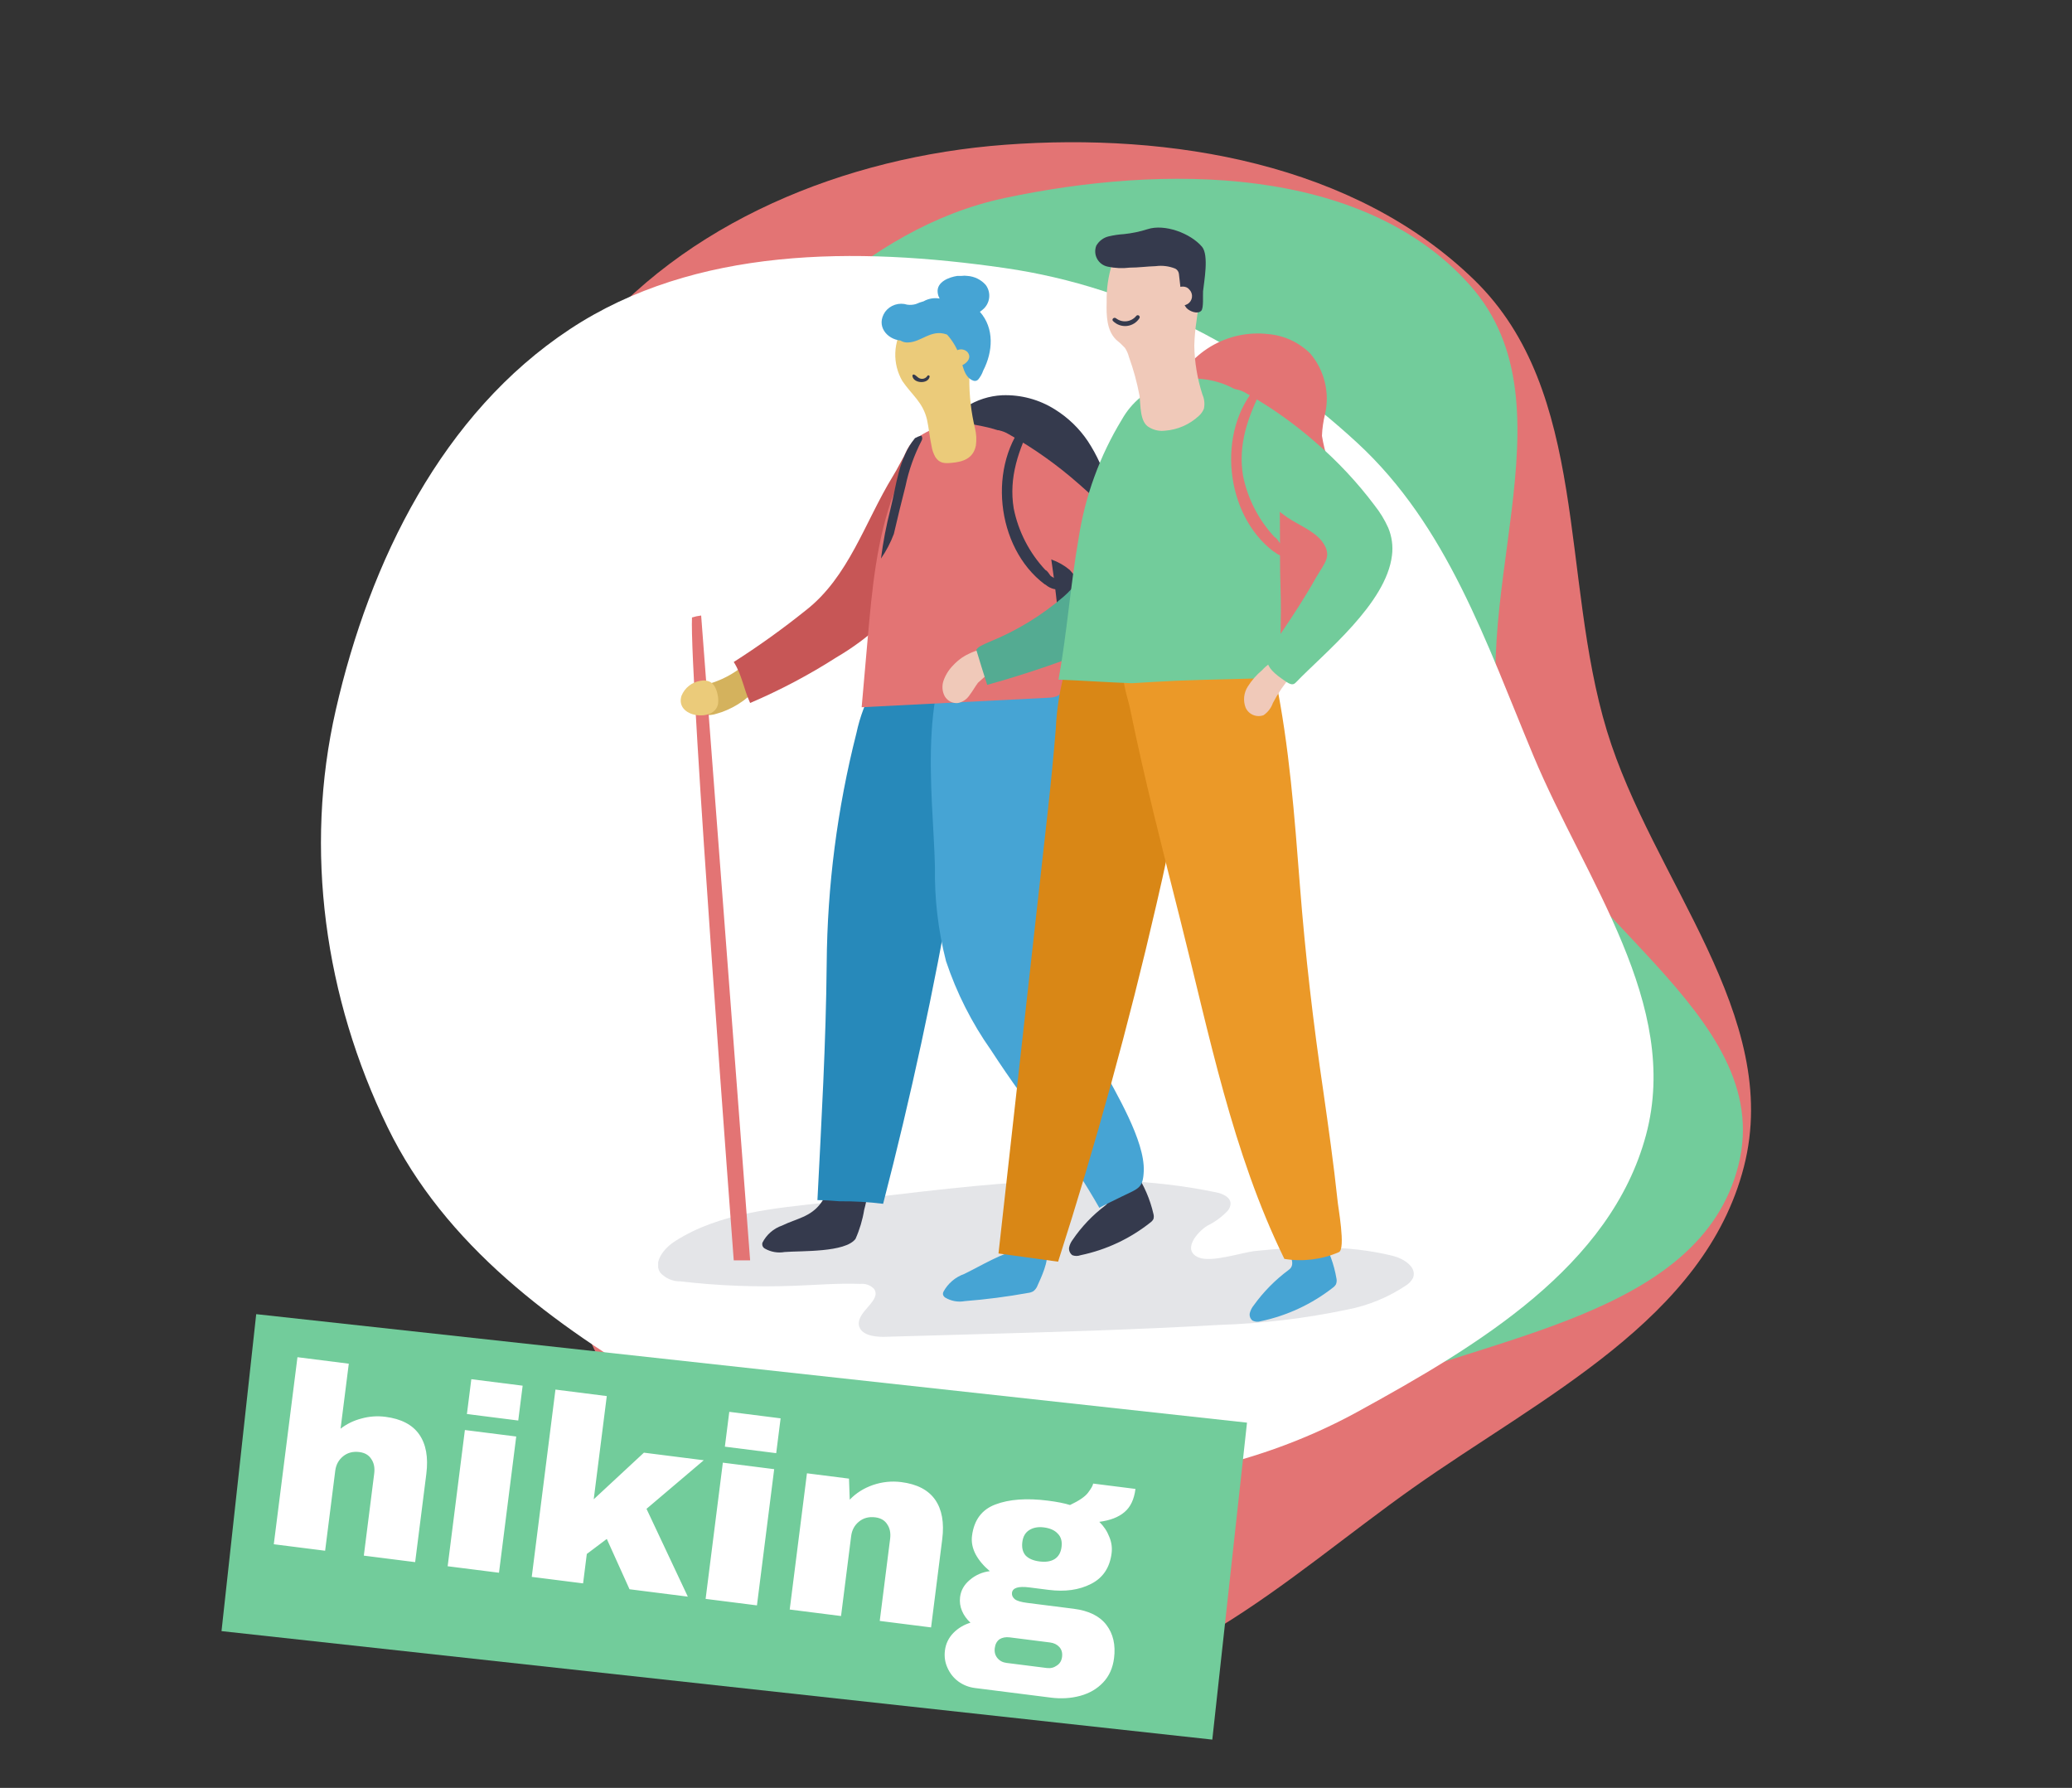 <svg width="510" height="440" viewBox="0 0 510 440" fill="none" xmlns="http://www.w3.org/2000/svg">
<rect x="0" y="0" width="510" height="440" fill="#333333" stroke="none"/>
<g clip-path="url(#clip0)">
<path fill-rule="evenodd" clip-rule="evenodd" d="M247.369 35.626C288.336 32.567 333.455 40.257 362.897 68.916C391.201 96.467 384.024 142.039 395.518 179.836C406.698 216.599 438.792 249.89 429.251 287.113C419.614 324.712 379.426 343.796 347.748 366.207C316.516 388.302 285.498 418.848 247.369 415.787C209.788 412.77 181.58 380.449 158.05 350.979C138.997 327.115 134.32 296.635 128.325 266.688C123.069 240.433 123.233 215.057 125.498 188.377C128.524 152.731 121.418 113.241 143.726 85.281C168.221 54.579 208.212 38.55 247.369 35.626Z" fill="#E37474"/>
<path fill-rule="evenodd" clip-rule="evenodd" d="M247.355 48.721C286.295 40.457 335.383 40.449 361.849 70.228C388.606 100.334 359.242 149.283 370.994 187.833C382.372 225.159 437.502 249.004 427.878 286.822C418.419 323.995 366.463 328.592 331.304 343.804C304.152 355.551 276.912 365.98 247.355 364.926C218.624 363.902 190.533 355.386 167.639 337.969C145.081 320.808 129.554 296.236 121.36 269.076C113.293 242.339 114.957 214.312 122.193 187.337C129.772 159.088 143.82 134.036 163.409 112.341C187.536 85.62 212.167 56.189 247.355 48.721Z" fill="#72CC9B"/>
<path fill-rule="evenodd" clip-rule="evenodd" d="M247.338 65.965C280.089 70.69 309.762 86.564 334.066 108.981C356.264 129.456 365.79 158.096 377.413 185.945C390.232 216.663 413.759 247.165 405.151 279.313C396.463 311.756 363.656 331.252 334.173 347.428C307.587 362.014 277.661 366.799 247.338 365.894C217.821 365.012 189.703 357.206 164.198 342.352C136.25 326.077 109.53 306.461 95.397 277.409C79.924 245.603 74.775 209.191 82.649 174.719C91.015 138.094 108.87 101.746 140.257 81.019C171.073 60.669 210.768 60.689 247.338 65.965Z" fill="white"/>
<g clip-path="url(#clip1)">
<path opacity="0.13" d="M342.759 309.049C345.501 309.715 348.806 311.833 347.818 314.455C347.427 315.224 346.835 315.872 346.105 316.331C341.739 319.258 336.832 321.282 331.673 322.282C321.323 324.459 310.801 325.721 300.23 326.055C279.55 327.245 258.83 327.83 238.129 328.415L217.449 329C215.01 329 211.805 328.516 211.402 326.095C210.919 322.706 217.066 320.043 215.151 317.219C214.723 316.761 214.194 316.41 213.606 316.193C213.018 315.976 212.388 315.899 211.765 315.968C206.343 315.766 200.921 316.23 195.519 316.432C186.16 316.796 176.786 316.432 167.482 315.343C166.546 315.365 165.616 315.184 164.756 314.811C163.896 314.438 163.128 313.883 162.504 313.184C160.73 310.501 163.491 307.132 166.212 305.418C177.097 298.498 190.521 297.349 203.34 295.957C235.287 292.547 267.839 286.879 299.222 293.415C300.875 293.738 302.891 294.565 302.891 296.239C302.852 296.889 302.597 297.507 302.165 297.994C300.745 299.494 299.065 300.724 297.207 301.625C294.768 303.118 290.777 307.677 295.05 309.473C298.275 310.784 305.632 308.222 309.038 307.859C320.305 306.689 331.754 306.346 342.759 309.049Z" fill="#353A4D"/>
<path d="M178.891 174.758C178.122 175.103 177.326 175.386 176.512 175.605C175.477 175.962 174.373 176.072 173.287 175.928C172.655 175.774 172.075 175.453 171.609 174.998C171.143 174.543 170.808 173.971 170.639 173.342C170.47 172.712 170.473 172.049 170.648 171.422C170.823 170.794 171.164 170.225 171.635 169.775C172.737 168.928 174.009 168.329 175.363 168.02C178.582 166.954 181.537 165.214 184.031 162.916C184.625 162.316 185.304 161.806 186.046 161.403C188.203 160.415 189.956 162.392 189.412 164.651C188.396 167.408 186.569 169.792 184.172 171.49C182.584 172.836 180.804 173.938 178.891 174.758V174.758Z" fill="#D4B25D"/>
<path d="M172.582 151.478C171.816 151.567 171.06 151.729 170.324 151.962C169.679 166.265 180.604 310.179 180.604 310.179H184.635L172.582 151.478Z" fill="#E37474"/>
<path d="M234.562 107.522C234.394 106.859 234.002 106.274 233.453 105.867C232.831 105.553 232.12 105.461 231.438 105.605C229.642 105.811 227.927 106.461 226.445 107.497C224.964 108.532 223.763 109.92 222.952 111.536C221.843 113.331 220.936 115.329 219.727 117.265C212.874 128.461 208.923 141.997 198.281 150.248C192.622 154.788 186.721 159.017 180.604 162.916C182.62 166.063 183.063 169.574 184.635 173.003C192.007 169.857 199.106 166.106 205.86 161.787C209.696 159.542 213.289 156.906 216.583 153.919C222.809 147.613 227.529 139.979 230.389 131.588C233.131 124.427 237.202 115.248 234.562 107.522Z" fill="#C75656"/>
<path d="M267.86 152.467C270.559 150.573 272.467 147.751 273.221 144.539C273.94 141.357 274.258 138.097 274.168 134.836C274.168 131.124 274.168 127.432 273.926 123.741C273.47 120.309 272.384 116.992 270.722 113.957C269.874 112.088 268.883 110.287 267.759 108.571C265.648 105.437 262.901 102.784 259.696 100.784C255.805 98.319 251.257 97.095 246.655 97.274C243.501 97.428 240.443 98.409 237.787 100.118C234.904 101.994 234.884 103.85 234.219 107.017C232.553 114.715 232.948 122.717 235.366 130.213C237.783 137.709 242.137 144.433 247.986 149.703C253.085 154.303 261.651 156.441 267.86 152.467Z" fill="#353A4D"/>
<path d="M192.516 301.605C190.405 302.327 188.662 303.848 187.658 305.841C187.598 306.066 187.598 306.303 187.658 306.527C187.747 306.832 187.949 307.092 188.223 307.254C189.708 308.116 191.451 308.423 193.141 308.121C197.353 307.798 208.036 308.262 210.576 304.893C211.593 302.608 212.311 300.201 212.712 297.732C213.429 295.143 213.795 292.47 213.801 289.784C213.867 289.187 213.701 288.587 213.337 288.11C212.977 287.799 212.537 287.597 212.067 287.524C211.203 287.326 210.328 287.178 209.447 287.081C208.771 286.957 208.074 287.02 207.431 287.262C206.849 287.616 206.385 288.136 206.101 288.755C204.71 291.156 203.703 293.798 202.07 296.058C199.49 299.548 196.104 299.85 192.516 301.605Z" fill="#353A4D"/>
<path d="M236.759 164.934C234.3 161.787 227.971 161 224.665 161.747C222.675 162.26 220.807 163.163 219.167 164.402C217.528 165.642 216.149 167.194 215.111 168.968C213.104 172.548 211.65 176.411 210.798 180.427C206.085 198.971 203.628 218.018 203.481 237.153C203.3 256.6 202.191 275.945 201.203 295.352C202.997 295.352 204.811 295.493 206.605 295.634C210.203 295.602 213.799 295.811 217.369 296.259C224.181 270.021 229.912 243.494 234.562 216.677C236.811 205.239 238.105 193.633 238.432 181.98C238.432 177.723 239.46 168.928 236.94 165.156L236.759 164.934Z" fill="#2789BA"/>
<path d="M272.052 296.683C268.918 299.045 266.194 301.908 263.99 305.156C263.575 305.712 263.286 306.352 263.143 307.032C263.098 307.388 263.15 307.75 263.291 308.08C263.433 308.409 263.66 308.695 263.949 308.908C264.599 309.154 265.316 309.154 265.965 308.908C272.254 307.603 278.15 304.839 283.178 300.839C283.481 300.624 283.73 300.34 283.904 300.012C284.025 299.597 284.025 299.156 283.904 298.741C283.08 295.141 281.604 291.722 279.55 288.654C279.43 288.393 279.233 288.175 278.986 288.029C278.814 287.955 278.629 287.916 278.442 287.916C278.254 287.916 278.069 287.955 277.897 288.029C276.285 288.634 273.1 289.481 272.334 291.136C271.568 292.79 273.906 295.271 272.052 296.683Z" fill="#353A4D"/>
<path d="M270.601 297.268C270.601 297.127 275.781 294.645 276.123 294.464C280.276 292.447 281.344 292.447 281.525 288.19C281.828 280.706 274.592 268.844 271.064 262.187C266.005 252.625 258.971 243.043 256.512 232.513C254.153 222.285 257.56 212.34 259.636 202.536C262.236 190.19 263.345 174.98 260.039 162.351C257.721 153.496 249.961 143.752 240.911 150.893C224.786 163.562 229.724 195.193 230.127 213.349C229.996 221.162 230.911 228.957 232.848 236.527C235.454 244.339 239.189 251.727 243.934 258.455C248.61 265.637 253.623 272.603 258.971 279.354C263.183 285.1 267.066 291.081 270.601 297.268V297.268Z" fill="#46A4D4"/>
<path d="M284.73 146.778C286.141 154.968 285.355 164.127 284.972 171.47C284.907 174.106 284.617 176.731 284.105 179.317C283.982 180.319 283.503 181.243 282.755 181.919C282.01 182.297 281.148 182.366 280.352 182.114C279.557 181.861 278.892 181.306 278.502 180.568C277.78 179.053 277.448 177.382 277.534 175.706C276.996 165.287 273.699 155.199 267.98 146.476C266.632 144.254 265.065 142.173 263.304 140.262C261.955 139.132 260.411 138.257 258.749 137.68C254.394 134.971 250.752 131.256 248.127 126.847C246.671 124.665 245.499 122.306 244.64 119.827C244.228 118.685 243.944 117.501 243.793 116.297C243.841 115.246 243.704 114.194 243.39 113.19C242.936 112.073 242.677 110.885 242.624 109.68C242.52 109.099 242.556 108.502 242.727 107.937C242.899 107.373 243.202 106.857 243.612 106.432C243.947 106.186 244.33 106.014 244.737 105.927C245.143 105.84 245.564 105.841 245.97 105.928C246.788 106.108 247.571 106.422 248.288 106.856C254.462 110.324 260.252 114.435 265.562 119.121C270.872 123.712 275.676 128.859 279.893 134.473C282.45 138.136 284.107 142.353 284.73 146.778V146.778Z" fill="#E37474"/>
<path d="M258.447 171.692L212.088 174.052C212.571 168.464 213.075 162.876 213.559 157.309C214.627 145.205 215.736 132.758 220.049 121.3C221.682 117.023 221.642 111.698 224.867 108.45C226.858 106.807 229.171 105.6 231.656 104.905C234.142 104.21 236.745 104.043 239.298 104.415C251.069 106.432 249.598 108.631 252.42 113.372C255.001 118.27 256.68 123.593 257.378 129.087C259.366 140.352 260.712 151.721 261.409 163.138C261.772 166.951 263.163 171.45 258.447 171.692Z" fill="#E37474"/>
<path d="M175.928 168.968C175.663 168.509 175.289 168.121 174.839 167.839C174.098 167.466 173.251 167.36 172.441 167.536C171.406 167.692 170.429 168.114 169.606 168.761C168.782 169.408 168.141 170.258 167.744 171.228C166.051 176.614 175.908 177.824 176.734 173.245C176.845 172.451 176.804 171.643 176.613 170.865C176.484 170.201 176.253 169.561 175.928 168.968V168.968Z" fill="#EBCB7A"/>
<path d="M260.341 142.844C259.817 142.441 259.233 142.138 258.688 141.795L258.527 141.634C258.144 141.15 257.882 140.545 257.298 140.262C253.351 136.04 250.657 130.801 249.517 125.133C248.248 117.467 250.727 110.648 254.113 103.89C254.436 103.225 253.569 102.438 253.004 103.043C242.926 114.199 245.083 134.775 257.136 143.792L257.378 143.914C257.991 144.442 258.725 144.809 259.515 144.983C259.781 145.028 260.054 144.979 260.288 144.846C260.522 144.713 260.703 144.503 260.8 144.251C260.897 144 260.905 143.722 260.821 143.466C260.738 143.21 260.568 142.99 260.341 142.844V142.844Z" fill="#353A4D"/>
<path d="M226.781 107.199C226.231 107.332 225.701 107.543 225.209 107.824C221.178 112.787 220.674 119.302 219.162 125.354C218.139 129.337 217.364 133.379 216.844 137.458C218.142 135.578 219.205 133.545 220.009 131.406C220.923 127.452 221.883 123.512 222.891 119.585C223.693 115.71 225.022 111.963 226.842 108.449C226.954 108.257 227.007 108.037 226.997 107.815C226.986 107.593 226.911 107.379 226.781 107.199V107.199Z" fill="#353A4D"/>
<path d="M238.855 91.625C239.399 88.176 240.729 84.868 239.278 81.539C236.436 74.963 226.439 74.014 222.609 80.026C221.231 82.04 220.454 84.405 220.369 86.845C220.283 89.284 220.892 91.698 222.125 93.804C224.443 97.193 227.164 98.989 228.172 103.265C228.636 105.383 228.817 107.582 229.281 109.721C229.426 110.692 229.747 111.628 230.228 112.484C231.276 114.058 232.486 114.058 234.159 113.917C237.041 113.674 239.581 112.847 240.205 109.62C240.392 108.275 240.33 106.908 240.024 105.585C239.031 101.491 238.551 97.29 238.593 93.078C238.687 92.567 238.774 92.083 238.855 91.625Z" fill="#EBCB7A"/>
<path d="M241.193 76.738C241.417 76.581 241.632 76.413 241.838 76.234C242.735 75.515 243.317 74.476 243.464 73.336C243.611 72.196 243.31 71.043 242.624 70.121C241.469 68.817 239.847 68.02 238.109 67.902C237.628 67.832 237.139 67.832 236.658 67.902H235.63C233.614 68.205 230.531 69.355 230.793 71.937C230.84 72.471 231.005 72.988 231.276 73.45H231.115C229.809 73.249 228.473 73.498 227.326 74.156C226.684 74.326 226.057 74.548 225.451 74.821C224.759 75.029 224.03 75.084 223.315 74.983C222.333 74.672 221.279 74.676 220.299 74.994C219.32 75.312 218.464 75.929 217.852 76.758C215.534 80.208 218.316 83.476 221.622 83.798C222.179 84.154 222.836 84.324 223.496 84.282C226.802 84.182 229.14 81.014 232.889 82.265L233.131 82.366C234.376 83.758 235.359 85.365 236.033 87.107C236.94 89.124 237.021 92.876 239.641 93.703C239.839 93.761 240.049 93.763 240.248 93.71C240.447 93.656 240.627 93.549 240.77 93.401C241.309 92.755 241.726 92.017 241.999 91.222C244.418 86.542 244.781 80.793 241.193 76.738Z" fill="#46A4D4"/>
<path d="M238.129 86.643C237.827 86.332 237.439 86.118 237.016 86.028C236.592 85.937 236.151 85.974 235.748 86.133C235.346 86.293 234.999 86.568 234.752 86.924C234.505 87.281 234.369 87.702 234.36 88.135L234.098 88.236C233.904 88.341 233.747 88.502 233.647 88.698C233.546 88.894 233.508 89.117 233.536 89.335C233.565 89.554 233.659 89.758 233.806 89.922C233.953 90.086 234.146 90.202 234.36 90.254C236.134 90.818 239.883 88.72 238.129 86.643Z" fill="#EBCB7A"/>
<path d="M228.273 92.493C228.06 92.841 227.718 93.091 227.322 93.19C226.926 93.288 226.507 93.226 226.156 93.017C225.713 92.755 225.451 92.352 224.967 92.17C224.915 92.159 224.86 92.161 224.808 92.176C224.757 92.191 224.71 92.219 224.672 92.257C224.634 92.296 224.606 92.343 224.59 92.394C224.575 92.446 224.573 92.501 224.584 92.553C224.867 94.409 228.454 94.571 228.817 92.715C228.827 92.648 228.814 92.579 228.781 92.52C228.747 92.461 228.695 92.415 228.632 92.39C228.569 92.364 228.5 92.36 228.435 92.379C228.37 92.398 228.313 92.438 228.273 92.493V92.493Z" fill="#353A4D"/>
<path d="M237.323 313.527C235.144 314.299 233.327 315.851 232.224 317.885C232.112 318.095 232.07 318.335 232.103 318.571C232.181 318.875 232.367 319.14 232.627 319.317C234.082 320.201 235.811 320.517 237.484 320.205C242.708 319.794 247.909 319.121 253.065 318.187C253.52 318.139 253.96 317.994 254.355 317.764C254.836 317.39 255.2 316.886 255.403 316.311C256.068 314.859 258.447 309.816 257.419 308.403C256.391 306.991 252.501 307.193 251.19 307.435C246.534 308.343 241.576 311.47 237.323 313.527Z" fill="#46A4D4"/>
<path d="M236.9 161.767C236.046 162.348 235.262 163.025 234.562 163.784C233.497 164.867 232.691 166.178 232.203 167.617C232.006 168.233 231.935 168.883 231.993 169.528C232.052 170.172 232.24 170.799 232.546 171.369C232.87 171.919 233.343 172.366 233.91 172.658C234.477 172.951 235.115 173.078 235.751 173.023C236.353 172.906 236.925 172.666 237.431 172.319C237.937 171.972 238.367 171.525 238.694 171.006C239.439 170.038 240.004 168.989 240.709 168.04C241.717 167.086 242.774 166.184 243.874 165.337C244.404 164.938 244.838 164.424 245.141 163.834C245.445 163.244 245.611 162.592 245.627 161.928C245.466 157.571 238.815 160.455 236.9 161.767Z" fill="#F0C9B9"/>
<path d="M273.846 110.931C272.005 114.899 270.775 119.122 270.198 123.458C269.875 125.96 269.21 128.3 269.049 130.821C269.064 133.478 268.656 136.12 267.839 138.648C266.447 141.789 264.383 144.585 261.792 146.839C256.383 151.486 250.257 155.226 243.652 157.914C241.798 158.721 240.77 159.144 240.306 159.931C241.173 162.816 242.06 165.68 242.987 168.545C252.945 165.78 262.725 162.412 272.274 158.458C275.019 157.512 277.543 156.016 279.691 154.061C281.762 151.598 283.207 148.67 283.904 145.527C287.206 133.933 288.246 121.81 286.967 109.821C286.766 107.804 285.577 103.043 282.936 102.599C282.123 102.5 281.299 102.575 280.517 102.818C279.735 103.062 279.014 103.468 278.401 104.012C277.177 105.108 276.166 106.421 275.418 107.885C274.874 108.873 274.33 109.902 273.846 110.931Z" fill="#54AB92"/>
<path d="M322.281 154.484C324.98 152.59 326.888 149.768 327.642 146.556C328.361 143.374 328.679 140.114 328.59 136.853C328.691 131.093 328.428 125.332 327.804 119.605C327.562 117.447 327.219 115.288 326.816 113.15C326.19 111.226 325.711 109.257 325.385 107.259C325.457 105.422 325.721 103.596 326.171 101.813C326.741 99.233 326.708 96.557 326.075 93.992C325.442 91.428 324.227 89.044 322.523 87.026C319.753 84.262 316.099 82.562 312.203 82.225C307.237 81.64 302.217 82.726 297.936 85.312C293.655 87.898 290.356 91.837 288.56 96.507C287.801 98.556 287.261 100.679 286.947 102.842C284.246 120.251 289.144 139.677 302.447 151.741C307.506 156.32 316.073 158.458 322.281 154.484Z" fill="#E37474"/>
<path d="M290.474 169.372C290.158 165.05 288.605 160.911 286 157.45C283.984 155.029 279.731 151.882 276.526 151.72C274.096 151.697 271.725 152.469 269.774 153.919C266.02 156.793 263.309 160.817 262.054 165.378C260.825 169.904 260.095 174.551 259.878 179.236C259.313 186.176 258.628 193.075 257.862 199.994C253.831 236.171 249.8 272.334 245.768 308.484L260.442 310.501C269.727 281.574 277.79 252.282 284.629 222.628C288.721 205.138 292.349 187.124 290.474 169.372Z" fill="#D98716"/>
<path d="M317.201 312.519C313.91 314.958 311.014 317.891 308.615 321.213C308.154 321.775 307.817 322.428 307.627 323.13C307.549 323.48 307.574 323.846 307.699 324.182C307.824 324.519 308.044 324.812 308.333 325.026C308.964 325.325 309.686 325.369 310.348 325.147C316.796 323.785 322.848 320.97 328.045 316.916C328.367 316.696 328.636 316.406 328.831 316.069C328.999 315.653 329.048 315.2 328.973 314.758C328.376 311.149 327.105 307.686 325.223 304.55C325.121 304.291 324.946 304.067 324.72 303.905C324.544 303.831 324.356 303.793 324.165 303.793C323.975 303.793 323.787 303.831 323.611 303.905C321.958 304.53 318.733 305.398 317.846 307.092C316.96 308.787 319.217 311.086 317.201 312.519Z" fill="#46A4D4"/>
<path d="M329.537 308.161C325.319 309.984 320.667 310.558 316.133 309.816C303.294 283.591 297.67 254.643 290.515 226.38C286.161 209.133 281.727 191.885 278.159 174.415C277.494 171.127 275.277 165.862 277.373 163.098C278.865 161.081 282.997 159.326 285.093 158.196C291.422 154.807 299.202 150.591 306.64 153.012C312.263 154.867 312.868 161.706 313.916 166.87C317.363 183.715 318.633 200.882 319.963 217.988C321.293 235.095 323.248 251.859 325.728 268.622C326.997 277.539 328.267 286.455 329.215 295.392C329.295 296.764 331.311 307.415 329.537 308.161Z" fill="#EB9928"/>
<path d="M278.623 168.141C282.231 167.919 285.818 167.697 289.446 167.536C297.932 167.173 306.438 167.153 314.924 166.729C315.085 159.366 315.428 151.983 315.186 144.781C314.843 134.271 315.387 123.7 314.44 113.21C314.037 108.671 313.513 105.302 310.63 101.57C307.921 97.97 304.129 95.334 299.812 94.048C295.495 92.763 290.88 92.897 286.645 94.429C282.201 95.981 278.475 99.101 276.164 103.204C270.694 112.168 267.062 122.132 265.481 132.516C263.465 144.014 262.639 155.755 260.543 167.253C266.569 167.496 272.576 167.919 278.623 168.141Z" fill="#72CC9B"/>
<path d="M310.651 164.934C309.272 166.086 308.081 167.447 307.123 168.968C306.639 169.724 306.337 170.583 306.243 171.476C306.149 172.369 306.264 173.272 306.579 174.112C306.936 174.936 307.594 175.592 308.419 175.944C309.244 176.297 310.172 176.32 311.014 176.009C312.081 175.278 312.886 174.225 313.311 173.003C314.575 170.585 316.117 168.324 317.907 166.265C318.338 165.814 318.705 165.305 318.995 164.752C319.134 164.473 319.206 164.166 319.206 163.855C319.206 163.543 319.134 163.236 318.995 162.957C318.27 161.827 315.851 161.928 314.682 162.21C313.136 162.775 311.752 163.71 310.651 164.934Z" fill="#F0C9B9"/>
<path d="M342.618 136.691C341.207 148.553 325.969 160.677 319.036 167.879C318.886 168.048 318.709 168.192 318.512 168.302C317.927 168.585 317.242 168.202 316.698 167.859C310.187 163.542 311.034 162.109 315.226 155.957C318.27 151.478 321.273 146.879 323.893 142.199C326.09 138.426 328.086 136.772 325.345 133.161C323.329 130.599 319.499 129.127 316.879 127.351C312.788 124.502 309.295 120.876 306.599 116.68C305.143 114.524 303.964 112.192 303.092 109.74C302.68 108.599 302.396 107.415 302.246 106.21C302.293 105.159 302.157 104.108 301.843 103.104C301.388 101.986 301.129 100.799 301.077 99.594C300.973 99.013 301.008 98.415 301.18 97.851C301.352 97.286 301.655 96.77 302.064 96.346C302.399 96.1 302.783 95.928 303.189 95.841C303.596 95.754 304.016 95.754 304.423 95.841C305.241 96.022 306.024 96.335 306.74 96.769C312.914 100.237 318.704 104.348 324.014 109.034C329.324 113.626 334.129 118.772 338.345 124.386C339.683 126.069 340.807 127.912 341.691 129.873C342.594 132.025 342.913 134.377 342.618 136.691V136.691Z" fill="#72CC9B"/>
<path d="M316.778 134.775C316.254 134.372 315.67 134.069 315.125 133.726L314.964 133.565C314.581 133.081 314.319 132.476 313.735 132.193C309.788 127.97 307.094 122.732 305.954 117.063C304.685 109.398 307.164 102.579 310.55 95.821C310.872 95.156 310.006 94.369 309.441 94.974C299.363 106.13 301.52 126.706 313.473 135.723L313.714 135.844C314.327 136.373 315.061 136.74 315.851 136.914C316.128 137.006 316.43 136.991 316.697 136.872C316.964 136.753 317.176 136.538 317.293 136.269C317.409 136.001 317.421 135.699 317.326 135.422C317.23 135.146 317.035 134.915 316.778 134.775V134.775Z" fill="#E37474"/>
<path d="M294.526 78.856C295.231 73.732 296.038 68.225 293.619 64.15C288.983 56.363 277.071 56 273.725 64.977C272.767 68.009 272.317 71.178 272.395 74.357C272.294 77.625 272.395 81.317 274.713 83.597C275.491 84.21 276.219 84.884 276.889 85.614C277.344 86.299 277.678 87.056 277.877 87.853C279.001 90.951 279.871 94.135 280.477 97.375C280.78 99.533 280.477 103.971 282.896 105.182C284.059 105.877 285.422 106.161 286.766 105.989C289.847 105.761 292.76 104.495 295.03 102.398C295.596 101.91 296.039 101.295 296.32 100.602C296.578 99.439 296.458 98.223 295.977 97.133C294.711 93.22 294.031 89.141 293.962 85.029C294.024 82.962 294.212 80.9 294.526 78.856V78.856Z" fill="#F0C9B9"/>
<path d="M295.856 60.721C293.014 57.392 286.665 55.032 282.452 56.404C280.565 57.007 278.619 57.413 276.648 57.614C275.371 57.695 274.103 57.884 272.858 58.179C272.223 58.334 271.627 58.618 271.107 59.014C270.587 59.409 270.154 59.908 269.835 60.478C269.633 61 269.547 61.559 269.584 62.117C269.621 62.675 269.78 63.218 270.049 63.708C270.317 64.198 270.69 64.624 271.141 64.954C271.591 65.285 272.109 65.513 272.657 65.623C274.438 66.005 276.27 66.087 278.079 65.865C280.215 65.865 282.332 65.562 284.468 65.501C286.078 65.288 287.715 65.489 289.225 66.087C289.475 66.204 289.693 66.381 289.858 66.603C290.024 66.824 290.132 67.084 290.172 67.357L290.676 71.795C290.686 73.256 291.175 74.674 292.067 75.83C292.793 76.597 294.808 77.444 295.695 76.455C296.3 75.81 296.038 72.582 296.118 71.674C296.36 69.314 297.61 62.798 295.856 60.721Z" fill="#353A4D"/>
<path d="M292.752 71.271C291.22 69.254 286.705 71.735 288.459 74.216C288.937 74.739 289.578 75.083 290.278 75.193C290.977 75.303 291.693 75.172 292.309 74.821C292.603 74.643 292.853 74.4 293.04 74.112C293.228 73.823 293.347 73.495 293.39 73.154C293.432 72.812 293.397 72.465 293.287 72.139C293.176 71.813 292.993 71.516 292.752 71.271V71.271Z" fill="#F0C9B9"/>
<path d="M279.691 77.726C279.104 78.463 278.251 78.94 277.316 79.054C276.38 79.167 275.438 78.907 274.692 78.331C274.189 77.948 273.503 78.594 273.987 79.037C274.432 79.475 274.968 79.808 275.558 80.012C276.147 80.216 276.775 80.286 277.395 80.216C278.015 80.147 278.611 79.94 279.141 79.61C279.671 79.28 280.12 78.837 280.457 78.311C280.521 78.209 280.545 78.086 280.523 77.967C280.502 77.848 280.437 77.742 280.341 77.669C280.245 77.595 280.125 77.561 280.005 77.571C279.885 77.582 279.773 77.637 279.691 77.726V77.726Z" fill="#353A4D"/>
</g>
<rect x="63.064" y="323.415" width="245.329" height="78.471" transform="rotate(6.248 63.064 323.415)" fill="#72CC9B"/>
<path d="M83.827 351.605C85.353 350.422 87.071 349.586 88.982 349.096C90.899 348.565 92.852 348.425 94.841 348.677C98.736 349.169 101.52 350.618 103.194 353.023C104.868 355.429 105.448 358.663 104.934 362.727L102.186 384.441L89.551 382.843L92.106 362.652C92.287 361.213 92.051 360.021 91.396 359.078C90.789 358.098 89.808 357.523 88.454 357.351C86.888 357.153 85.553 357.501 84.451 358.393C83.349 359.286 82.705 360.473 82.517 361.955L80.027 381.638L67.391 380.039L73.216 334.006L85.851 335.605L83.827 351.605ZM114.926 347.992L116.01 339.421L128.645 341.019L127.561 349.591L114.926 347.992ZM110.186 385.454L114.427 351.929L127.063 353.527L122.821 387.052L110.186 385.454ZM158.493 357.504L173.223 359.368L159.131 371.325L169.299 392.933L154.949 391.117L149.356 378.733L144.436 382.433L143.521 389.671L130.885 388.072L136.718 341.976L149.353 343.575L146.139 368.972L158.493 357.504ZM178.419 356.026L179.504 347.454L192.139 349.053L191.055 357.624L178.419 356.026ZM173.68 393.487L177.921 359.962L190.557 361.561L186.315 395.086L173.68 393.487ZM221.829 364.743C225.723 365.236 228.507 366.685 230.181 369.09C231.855 371.495 232.435 374.73 231.921 378.793L229.174 400.508L216.538 398.91L219.093 378.719C219.275 377.279 219.039 376.088 218.384 375.145C217.777 374.165 216.796 373.59 215.442 373.418C213.875 373.22 212.541 373.567 211.439 374.46C210.337 375.353 209.692 376.54 209.505 378.021L207.014 397.705L194.379 396.106L198.621 362.581L208.97 363.891L209.153 369.075C210.69 367.463 212.584 366.262 214.834 365.471C217.127 364.686 219.458 364.443 221.829 364.743ZM279.481 366.425C279.155 369.007 278.247 370.914 276.758 372.145C275.311 373.381 273.254 374.174 270.586 374.525C271.696 375.611 272.509 376.832 273.026 378.188C273.59 379.507 273.784 380.864 273.607 382.261C273.157 385.817 271.463 388.333 268.523 389.811C265.626 391.294 262.167 391.781 258.146 391.272L253.32 390.661C250.653 390.324 249.242 390.769 249.087 391.996C249.012 392.589 249.247 393.113 249.791 393.569C250.341 393.983 251.357 394.283 252.838 394.471L264.267 395.917C267.992 396.388 270.684 397.718 272.342 399.906C274.001 402.094 274.624 404.818 274.211 408.077C273.906 410.49 273.009 412.484 271.519 414.059C270.03 415.633 268.149 416.729 265.878 417.345C263.607 417.96 261.201 418.108 258.662 417.786L239.995 415.424C238.471 415.232 237.098 414.692 235.877 413.807C234.698 412.927 233.808 411.803 233.207 410.437C232.6 409.113 232.393 407.689 232.586 406.165C232.795 404.514 233.493 403.076 234.68 401.85C235.862 400.666 237.258 399.832 238.868 399.348C237.943 398.5 237.248 397.53 236.784 396.439C236.32 395.348 236.163 394.21 236.313 393.025C236.522 391.374 237.323 389.97 238.717 388.814C240.116 387.614 241.755 386.897 243.634 386.662C242.117 385.395 240.957 384.022 240.155 382.544C239.358 381.024 239.056 379.502 239.249 377.979C239.742 374.084 241.659 371.51 245 370.255C248.389 368.964 252.686 368.648 257.893 369.306C260.179 369.595 262.004 369.955 263.369 370.386C265.609 369.336 267.092 368.32 267.819 367.337C268.593 366.316 269.009 365.573 269.068 365.108L279.481 366.425ZM256.93 375.894C255.534 375.717 254.345 375.932 253.365 376.539C252.385 377.146 251.81 378.127 251.638 379.482C251.461 380.879 251.73 381.988 252.443 382.809C253.204 383.593 254.346 384.082 255.87 384.275C257.394 384.468 258.622 384.279 259.554 383.709C260.534 383.102 261.113 382.1 261.289 380.703C261.466 379.306 261.153 378.213 260.35 377.423C259.594 376.596 258.454 376.086 256.93 375.894ZM248.539 402.958C247.565 402.835 246.729 402.987 246.03 403.415C245.367 403.89 244.975 404.615 244.852 405.588C244.728 406.562 244.947 407.385 245.507 408.058C246.067 408.731 246.812 409.126 247.744 409.244L257.649 410.497C258.58 410.615 259.4 410.418 260.11 409.906C260.857 409.441 261.292 408.722 261.415 407.748C261.539 406.775 261.318 405.973 260.752 405.342C260.187 404.712 259.417 404.335 258.444 404.212L248.539 402.958Z" fill="white"/>
</g>
<defs>
<clipPath id="clip0">
<rect width="510" height="440" fill="white"/>
</clipPath>
<clipPath id="clip1">
<rect x="162" y="56" width="186" height="273" fill="white"/>
</clipPath>
</defs>
</svg>
